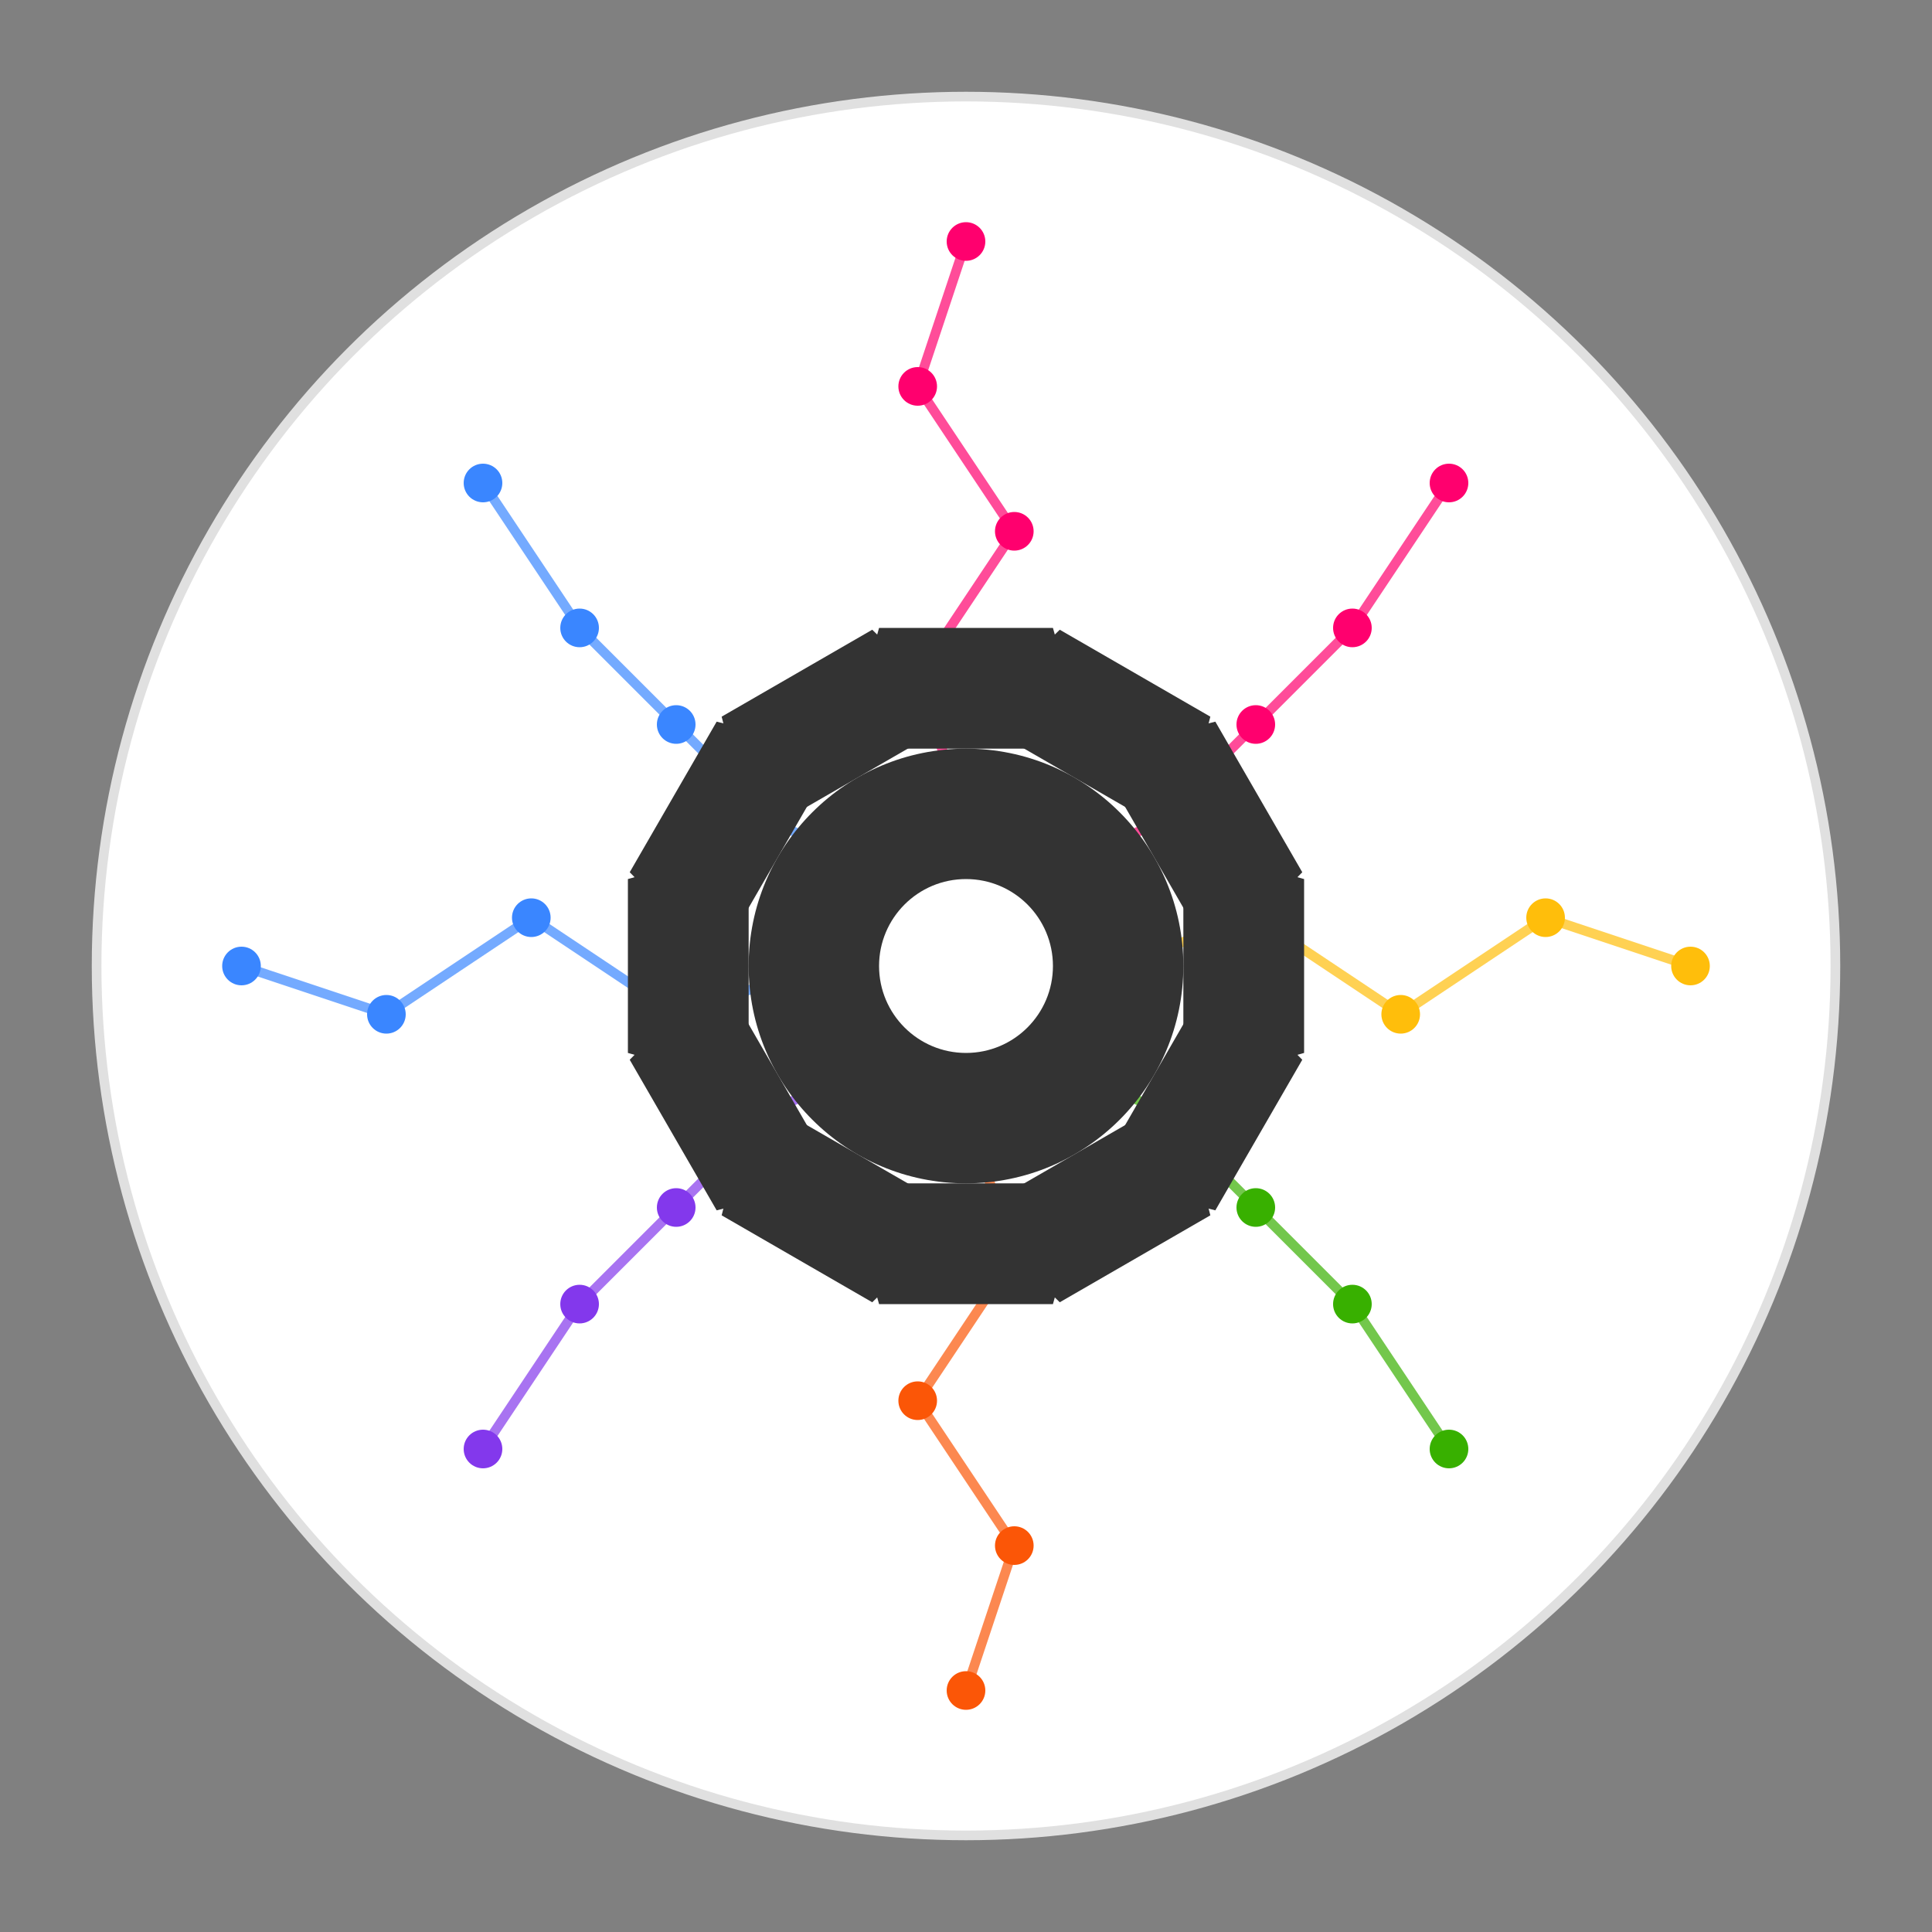 <?xml version="1.0" encoding="UTF-8" standalone="no"?>
<svg width="400" height="400" viewBox="0 0 400 400" xmlns="http://www.w3.org/2000/svg">

  <rect x="0" y="0" width="400" height="400" fill="#808080" stroke="none"/>

  <!-- Circular clip to enforce a perfect circular logo -->
  <defs>
    <clipPath id="circle-clip">
      <circle cx="200" cy="200" r="180"/>
    </clipPath>
  </defs>

  <!-- White interior background (inside the circle only) -->
  <g clip-path="url(#circle-clip)">
    <circle cx="200" cy="200" r="180" fill="white"/>
  </g>

  <!-- All artwork clipped to the circle -->
  <g clip-path="url(#circle-clip)">
    <!-- Time Series 1 - Top-left (Blue) -->
    <path d="M200,200 L180,180 L160,170 L140,150 L120,130 L100,100"
          stroke="#3a86ff" stroke-width="2" stroke-opacity="0.7" fill="none"/>
    <circle cx="180" cy="180" r="4" fill="#3a86ff"/>
    <circle cx="160" cy="170" r="4" fill="#3a86ff"/>
    <circle cx="140" cy="150" r="4" fill="#3a86ff"/>
    <circle cx="120" cy="130" r="4" fill="#3a86ff"/>
    <circle cx="100" cy="100" r="4" fill="#3a86ff"/>

    <!-- Time Series 2 - Top-right (Red) -->
    <path d="M200,200 L220,180 L240,170 L260,150 L280,130 L300,100"
          stroke="#ff006e" stroke-width="2" stroke-opacity="0.7" fill="none"/>
    <circle cx="220" cy="180" r="4" fill="#ff006e"/>
    <circle cx="240" cy="170" r="4" fill="#ff006e"/>
    <circle cx="260" cy="150" r="4" fill="#ff006e"/>
    <circle cx="280" cy="130" r="4" fill="#ff006e"/>
    <circle cx="300" cy="100" r="4" fill="#ff006e"/>

    <!-- Time Series 3 - Bottom-left (Purple) -->
    <path d="M200,200 L180,220 L160,230 L140,250 L120,270 L100,300"
          stroke="#8338ec" stroke-width="2" stroke-opacity="0.7" fill="none"/>
    <circle cx="180" cy="220" r="4" fill="#8338ec"/>
    <circle cx="160" cy="230" r="4" fill="#8338ec"/>
    <circle cx="140" cy="250" r="4" fill="#8338ec"/>
    <circle cx="120" cy="270" r="4" fill="#8338ec"/>
    <circle cx="100" cy="300" r="4" fill="#8338ec"/>

    <!-- Time Series 4 - Bottom-right (Green) -->
    <path d="M200,200 L220,220 L240,230 L260,250 L280,270 L300,300"
          stroke="#38b000" stroke-width="2" stroke-opacity="0.7" fill="none"/>
    <circle cx="220" cy="220" r="4" fill="#38b000"/>
    <circle cx="240" cy="230" r="4" fill="#38b000"/>
    <circle cx="260" cy="250" r="4" fill="#38b000"/>
    <circle cx="280" cy="270" r="4" fill="#38b000"/>
    <circle cx="300" cy="300" r="4" fill="#38b000"/>

    <!-- Time Series 5 - Right (Yellow) -->
    <path d="M200,200 L230,200 L260,190 L290,210 L320,190 L350,200"
          stroke="#ffbe0b" stroke-width="2" stroke-opacity="0.7" fill="none"/>
    <circle cx="230" cy="200" r="4" fill="#ffbe0b"/>
    <circle cx="260" cy="190" r="4" fill="#ffbe0b"/>
    <circle cx="290" cy="210" r="4" fill="#ffbe0b"/>
    <circle cx="320" cy="190" r="4" fill="#ffbe0b"/>
    <circle cx="350" cy="200" r="4" fill="#ffbe0b"/>

    <!-- Time Series 6 - Left (Cyan) -->
    <path d="M200,200 L170,200 L140,210 L110,190 L80,210 L50,200"
          stroke="#3a86ff" stroke-width="2" stroke-opacity="0.7" fill="none"/>
    <circle cx="170" cy="200" r="4" fill="#3a86ff"/>
    <circle cx="140" cy="210" r="4" fill="#3a86ff"/>
    <circle cx="110" cy="190" r="4" fill="#3a86ff"/>
    <circle cx="80" cy="210" r="4" fill="#3a86ff"/>
    <circle cx="50" cy="200" r="4" fill="#3a86ff"/>

    <!-- Time Series 7 - Top (Pink) -->
    <path d="M200,200 L200,170 L190,140 L210,110 L190,80 L200,50"
          stroke="#ff006e" stroke-width="2" stroke-opacity="0.7" fill="none"/>
    <circle cx="200" cy="170" r="4" fill="#ff006e"/>
    <circle cx="190" cy="140" r="4" fill="#ff006e"/>
    <circle cx="210" cy="110" r="4" fill="#ff006e"/>
    <circle cx="190" cy="80" r="4" fill="#ff006e"/>
    <circle cx="200" cy="50" r="4" fill="#ff006e"/>

    <!-- Time Series 8 - Bottom (Orange) -->
    <path d="M200,200 L200,230 L210,260 L190,290 L210,320 L200,350"
          stroke="#fb5607" stroke-width="2" stroke-opacity="0.7" fill="none"/>
    <circle cx="200" cy="230" r="4" fill="#fb5607"/>
    <circle cx="210" cy="260" r="4" fill="#fb5607"/>
    <circle cx="190" cy="290" r="4" fill="#fb5607"/>
    <circle cx="210" cy="320" r="4" fill="#fb5607"/>
    <circle cx="200" cy="350" r="4" fill="#fb5607"/>

    <!-- Central gear -->
    <g transform="translate(200, 200)">
      <path d="M-18,-70 L18,-70 L25,-45 L-25,-45 Z" fill="#333333" transform="rotate(0)"/>
      <path d="M-18,-70 L18,-70 L25,-45 L-25,-45 Z" fill="#333333" transform="rotate(30)"/>
      <path d="M-18,-70 L18,-70 L25,-45 L-25,-45 Z" fill="#333333" transform="rotate(60)"/>
      <path d="M-18,-70 L18,-70 L25,-45 L-25,-45 Z" fill="#333333" transform="rotate(90)"/>
      <path d="M-18,-70 L18,-70 L25,-45 L-25,-45 Z" fill="#333333" transform="rotate(120)"/>
      <path d="M-18,-70 L18,-70 L25,-45 L-25,-45 Z" fill="#333333" transform="rotate(150)"/>
      <path d="M-18,-70 L18,-70 L25,-45 L-25,-45 Z" fill="#333333" transform="rotate(180)"/>
      <path d="M-18,-70 L18,-70 L25,-45 L-25,-45 Z" fill="#333333" transform="rotate(210)"/>
      <path d="M-18,-70 L18,-70 L25,-45 L-25,-45 Z" fill="#333333" transform="rotate(240)"/>
      <path d="M-18,-70 L18,-70 L25,-45 L-25,-45 Z" fill="#333333" transform="rotate(270)"/>
      <path d="M-18,-70 L18,-70 L25,-45 L-25,-45 Z" fill="#333333" transform="rotate(300)"/>
      <path d="M-18,-70 L18,-70 L25,-45 L-25,-45 Z" fill="#333333" transform="rotate(330)"/>
      <circle cx="0" cy="0" r="45" fill="#333333"/>
      <circle cx="0" cy="0" r="18" fill="white"/>
    </g>
  </g>

  <!-- Subtle outer ring -->
  <circle cx="200" cy="200" r="180" fill="none" stroke="#e0e0e0" stroke-width="2"/>

</svg>
